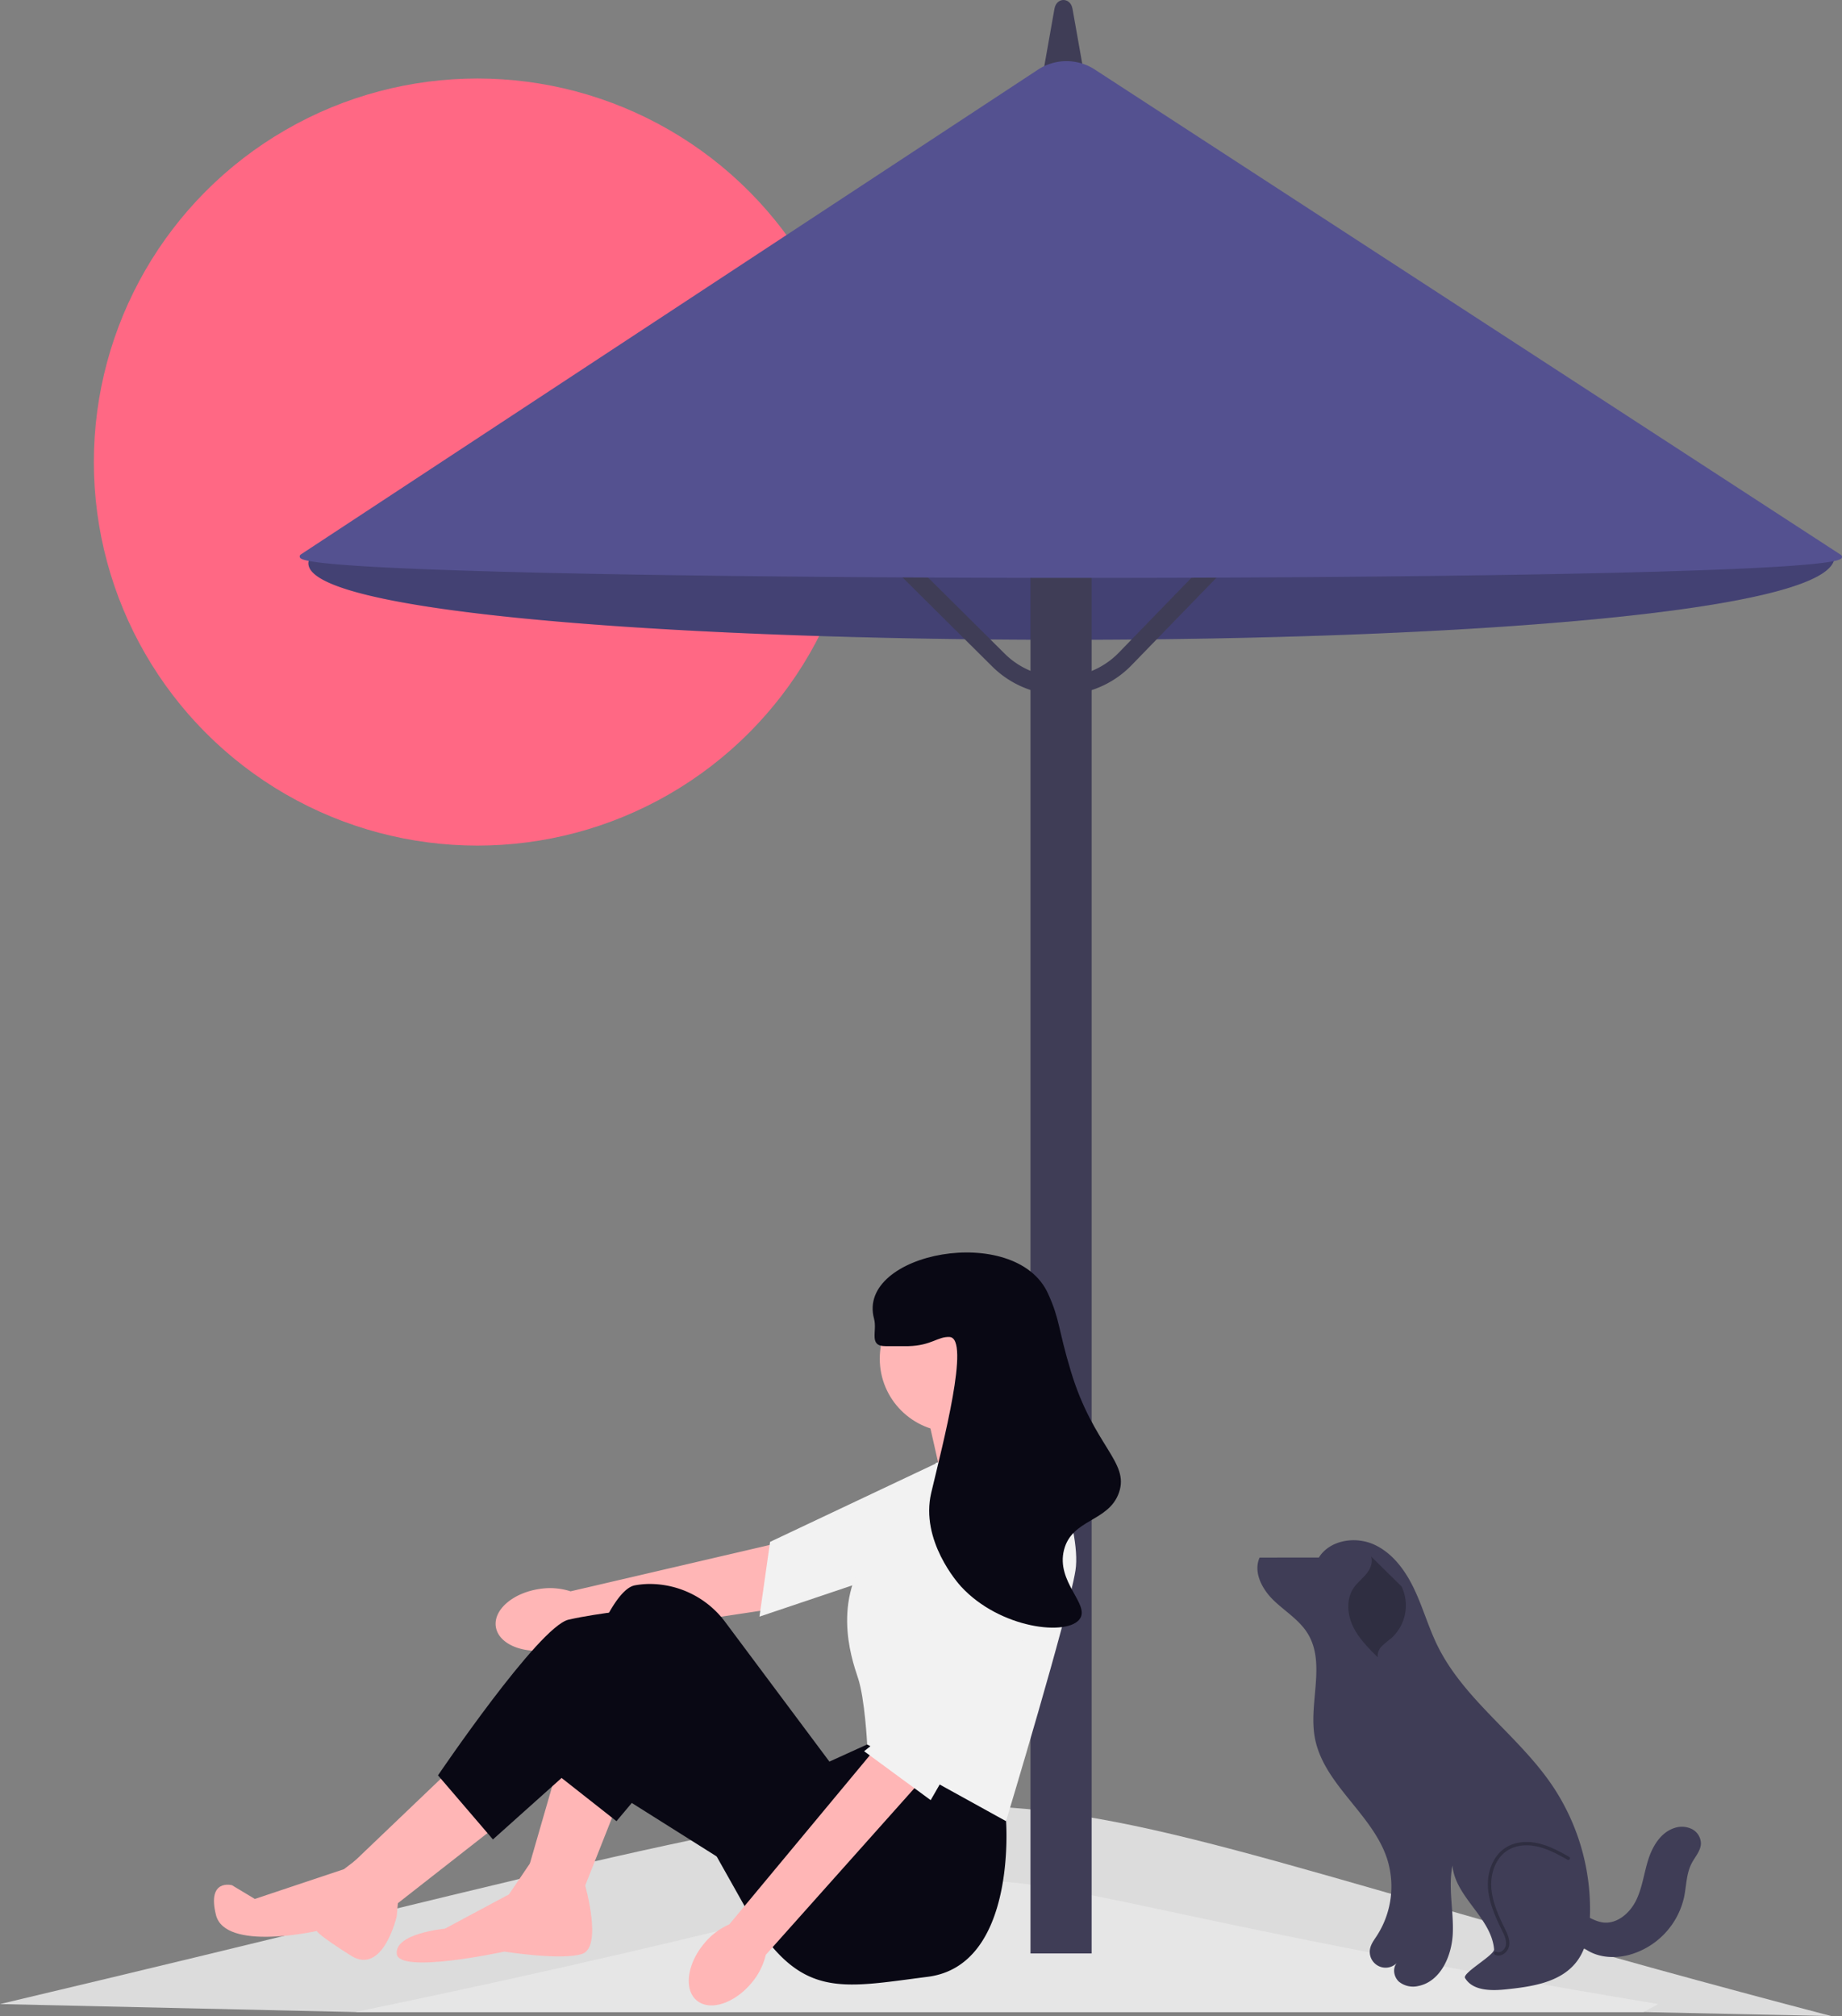 <svg xmlns="http://www.w3.org/2000/svg" width="731.292" height="800.357" viewBox="0 0 731.292 800.357" xmlns:xlink="http://www.w3.org/1999/xlink" role="img" artist="Katerina Limpitsouni" source="https://undraw.co/"><rect x="0" y="0" width="731.292" height="800.357" fill="#808080" stroke="none"/><g transform="translate(-549 -161.82)"><circle cx="152.263" cy="152.263" r="152.263" transform="translate(586.264 192.987)" fill="#ff6884"/><path d="M410.273,55.785,117,217.329c-33.878,43.436,609.849,46.121,604.536.16L437.154,55.945A28.175,28.175,0,0,0,410.273,55.785Z" transform="translate(555.731 164.872)" fill="#545190"/><path d="M410.273,55.785,117,217.329c-33.878,43.436,609.849,46.121,604.536.16L437.154,55.945A28.175,28.175,0,0,0,410.273,55.785Z" transform="translate(555.731 164.872)" opacity="0.2" style="isolation:isolate"/><path d="M727.053,760.948l-74.6-1.59H140.911L0,756.178C467.161,645.771,323.523,655.278,727.053,760.948Z" transform="translate(549 201.23)" fill="#f2f2f2" opacity="0.8" style="isolation:isolate"/><path d="M650.627,754.542l-5.921,3.18H133.164C482.842,685.542,273.2,691.9,650.627,754.542Z" transform="translate(556.747 202.866)" fill="#e6e6e6"/><path d="M388.6,45.351h22.017L403.189,3.5C402.73.917,400.972,0,399.605,0s-3.125.917-3.584,3.5Z" transform="translate(571.606 161.82)" fill="#3f3d56"/><rect width="24.275" height="592.063" transform="translate(958.115 345.25)" fill="#3f3d56"/><path d="M403.037,264.931a38.7,38.7,0,0,1-27.452-11.317L314.32,192.789l5-5.042,61.265,60.825a31.876,31.876,0,0,0,45.338-.427l58.543-60.351,5.1,4.947-58.543,60.351a38.706,38.706,0,0,1-27.612,11.838h-.378Z" transform="translate(567.285 172.742)" fill="#3f3d56"/><path d="M423.27,228.083c-30.146,0-60.529-.1-90.019-.312-62.481-.444-115.826-1.322-154.266-2.539-65.521-2.074-66.219-4.431-66.517-5.437-.068-.233-.092-.684.525-1.09L405.46,26.372a20.653,20.653,0,0,1,23.053.165L724.2,218.863c.617.419.586.871.514,1.1-.369,1.182-1.489,4.779-131.317,6.893C544,227.663,484.134,228.083,423.27,228.083Z" transform="translate(555.541 163.155)" fill="#545190"/><g transform="translate(1048.2 773.266)"><path d="M447.039,482.959l-23.126.025c-2.589,5.755.949,12.486,5.473,16.885s10.2,7.774,13.538,13.128c7.413,11.88.427,27.5,2.876,41.29,3.3,18.565,22.761,30.249,28.688,48.149a36.1,36.1,0,0,1-4.022,30.668c-1.08,1.647-2.327,3.272-2.7,5.2a6.277,6.277,0,0,0,10.645,5.6c-1.83,2.079-1.23,5.589.824,7.447a8.96,8.96,0,0,0,7.823,1.682c8.781-1.854,13.2-12,13.556-20.965s-1.9-18.053-.139-26.854c1.12,12.631,15.411,20.652,16.531,33.283.208,2.341-12.728,9.381-11.524,11.4,3.043,5.1,10.3,5.119,16.2,4.508,10.173-1.052,21.47-2.692,27.851-10.684,4.3-5.385,5.413-12.632,5.554-19.52a88.011,88.011,0,0,0-15.106-50.917c-13.465-19.8-34.871-33.825-45.442-55.307-3.593-7.3-5.791-15.217-9.287-22.565s-8.637-14.378-16.076-17.676-17.454-1.671-21.746,5.241" transform="translate(-423.037 -476.091)" fill="#3f3d56"/><path d="M565.848,702.666a3.142,3.142,0,0,1-1.336-.3.66.66,0,1,1,.558-1.2,2.082,2.082,0,0,0,1.889-.13,3.706,3.706,0,0,0,1.841-2.581c.3-2-.7-4.052-1.587-5.859-2.584-5.268-5.139-10.909-5.523-16.871-.432-6.722,2.343-12.983,7.069-15.952,3.514-2.206,8.159-2.784,13.081-1.627,4.216.992,8.1,3.071,12.039,5.3a.66.66,0,0,1-.65,1.149c-4-2.26-7.64-4.208-11.692-5.161-4.575-1.076-8.864-.557-12.076,1.459-4.322,2.714-6.856,8.5-6.454,14.749.368,5.72,2.865,11.226,5.391,16.374.923,1.882,2.073,4.225,1.707,6.638a5.018,5.018,0,0,1-2.522,3.547,3.672,3.672,0,0,1-1.735.459Z" transform="translate(-470.139 -537.761)" fill="#2f2e41"/><path d="M498.85,497.759a17.542,17.542,0,0,1-4.122,20.586,41.982,41.982,0,0,0-3.713,3.126,5.381,5.381,0,0,0-1.629,4.4c-3.751-3.721-7.575-7.544-9.844-12.315s-2.711-10.761.241-15.142c1.409-2.09,3.461-3.657,5.06-5.606s2.752-4.6,1.887-6.97" transform="translate(-441.614 -479.401)" fill="#2f2e41"/><path d="M611.2,682.344c-1.794,5.485,1.16,11.8,6.005,14.93s11.107,3.458,16.7,2.041a30.681,30.681,0,0,0,21.989-22.924c.952-4.542.885-9.41,3.041-13.52,1.355-2.583,3.591-4.917,3.656-7.833a6.556,6.556,0,0,0-3.584-5.722,9.1,9.1,0,0,0-6.914-.423c-5.385,1.711-8.69,7.164-10.4,12.548s-2.352,11.141-4.842,16.212-7.637,9.5-13.234,8.726c-4.84-.669-8.936-5.033-13.786-4.439" transform="translate(-486.512 -534.648)" fill="#3f3d56"/></g><g transform="translate(633.951 659.041)"><path d="M203.18,597.138c-10.494,1.608-18.17,8.327-17.145,15s10.361,10.786,20.858,9.176A26.569,26.569,0,0,0,218.56,616.7l75.911-11.437,2.861-26.224L215.7,598.048a26.57,26.57,0,0,0-12.519-.91Z" transform="translate(-74.134 -463.536)" fill="#ffb6b6"/><path d="M388.647,544.569,371.44,581.082l-86.5,29.119h0l4.215-29.676h0L368.977,542.8Z" transform="translate(-68.375 -465.644)" fill="#f2f2f2"/><path d="M234.124,676.339l-15.448,39.075-19.992-13.631L210.5,660.891Z" transform="translate(-73.393 -458.774)" fill="#ffb6b6"/><path d="M173.451,661.75l-40.892,39.075,16.357,17.266,41.8-32.714Z" transform="translate(-77.24 -458.724)" fill="#ffb6b6"/><path d="M392.686,542.822l-.454-3.181-10.45-20.446-34.531,9.087,6.361,28.17Z" transform="translate(-64.75 -467.017)" fill="#ffb6b6"/><path d="M386.289,674.764l1.062,13.649s4.39,57.232-31.05,61.775-50.888,9.087-71.789-26.353L251.8,665.677,232.69,688.413,207.271,668.4s18.174-70.88,32.714-73.606a33.165,33.165,0,0,1,5.424-.548,37.441,37.441,0,0,1,30.585,15.285l41.232,55.235,14.994-6.815,54.069,16.811Z" transform="translate(-72.893 -462.651)" fill="#090814"/><path d="M193.4,711.444l9.182-13.549,21.074,10s7,24.445-1.177,27.171-30.9-.909-30.9-.909-41.8,9.087-42.71.909,19.083-10,19.083-10L193.4,711.444h0Z" transform="translate(-76.292 -456.621)" fill="#ffb6b6"/><path d="M281.558,706.039,218.4,666.245l-32.26,28.889L164.333,669.69s39.984-59.067,51.8-61.793,30.9-4.544,30.9-4.544l58.158,53.615-23.627,49.071h0Z" transform="translate(-75.391 -462.121)" fill="#090814"/><path d="M140,695.38l13.355,19.052-.523,5.877s-5.422,23.616-18.144,15.627-13.631-9.806-13.631-9.806-36.349,8.179-39.984-6.361,6.361-11.813,6.361-11.813l9.076,5.452,35.38-11.827,8.109-6.2Z" transform="translate(-80.281 -456.768)" fill="#ffb6b6"/><circle cx="29.079" cy="29.079" r="29.079" transform="translate(264.325 13.103)" fill="#ffb6b6"/><path d="M353.05,549.522l41.8-12.722s16.357,38.166,13.631,55.432-27.563,99.523-27.563,99.523l-55.131-30.46s-.909-18.174-3.635-26.353-11.359-33.168,7.724-54.069,23.172-31.351,23.172-31.351Z" transform="translate(-66.462 -465.993)" fill="#f2f2f2"/><g transform="translate(188.489 101.862)"><path d="M264.506,733.463c-6.8,8.15-8.112,18.267-2.924,22.6s14.906,1.23,21.71-6.924a26.568,26.568,0,0,0,5.691-11.183l64.4-72.208-19.956-10.787-58.93,70.905a26.57,26.57,0,0,0-9.988,7.6h0Z" transform="translate(-258.407 -560.982)" fill="#ffb6b6"/><path d="M384.743,566.148l9.88,39.136L350.63,681.7,324.2,662.279l6.484-5.194,37.738-79.816Z" transform="translate(-254.58 -566.148)" fill="#f2f2f2"/></g><path d="M332.5,507.07c7.458-.018,7.881.032,9.087,0,9.25-.244,11.669-3.883,16.357-3.635,8.368.443-2.676,42.4-7.27,61.793-4.5,19.022,10.719,36.068,11.813,37.258,15.453,16.806,42.6,19.879,47.253,12.722,3.77-5.793-9.591-14.6-6.361-27.262,3.157-12.377,17.734-11.059,21.809-22.718,4.267-12.21-10.073-18.369-19.083-48.162-5.174-17.111-4.259-20.3-9.087-30.9-12.906-28.327-76.164-16.266-69.063,10,1.374,5.08-2.282,10.921,4.544,10.9Z" transform="translate(-65.905 -469.886)" fill="#090814"/></g></g></svg>